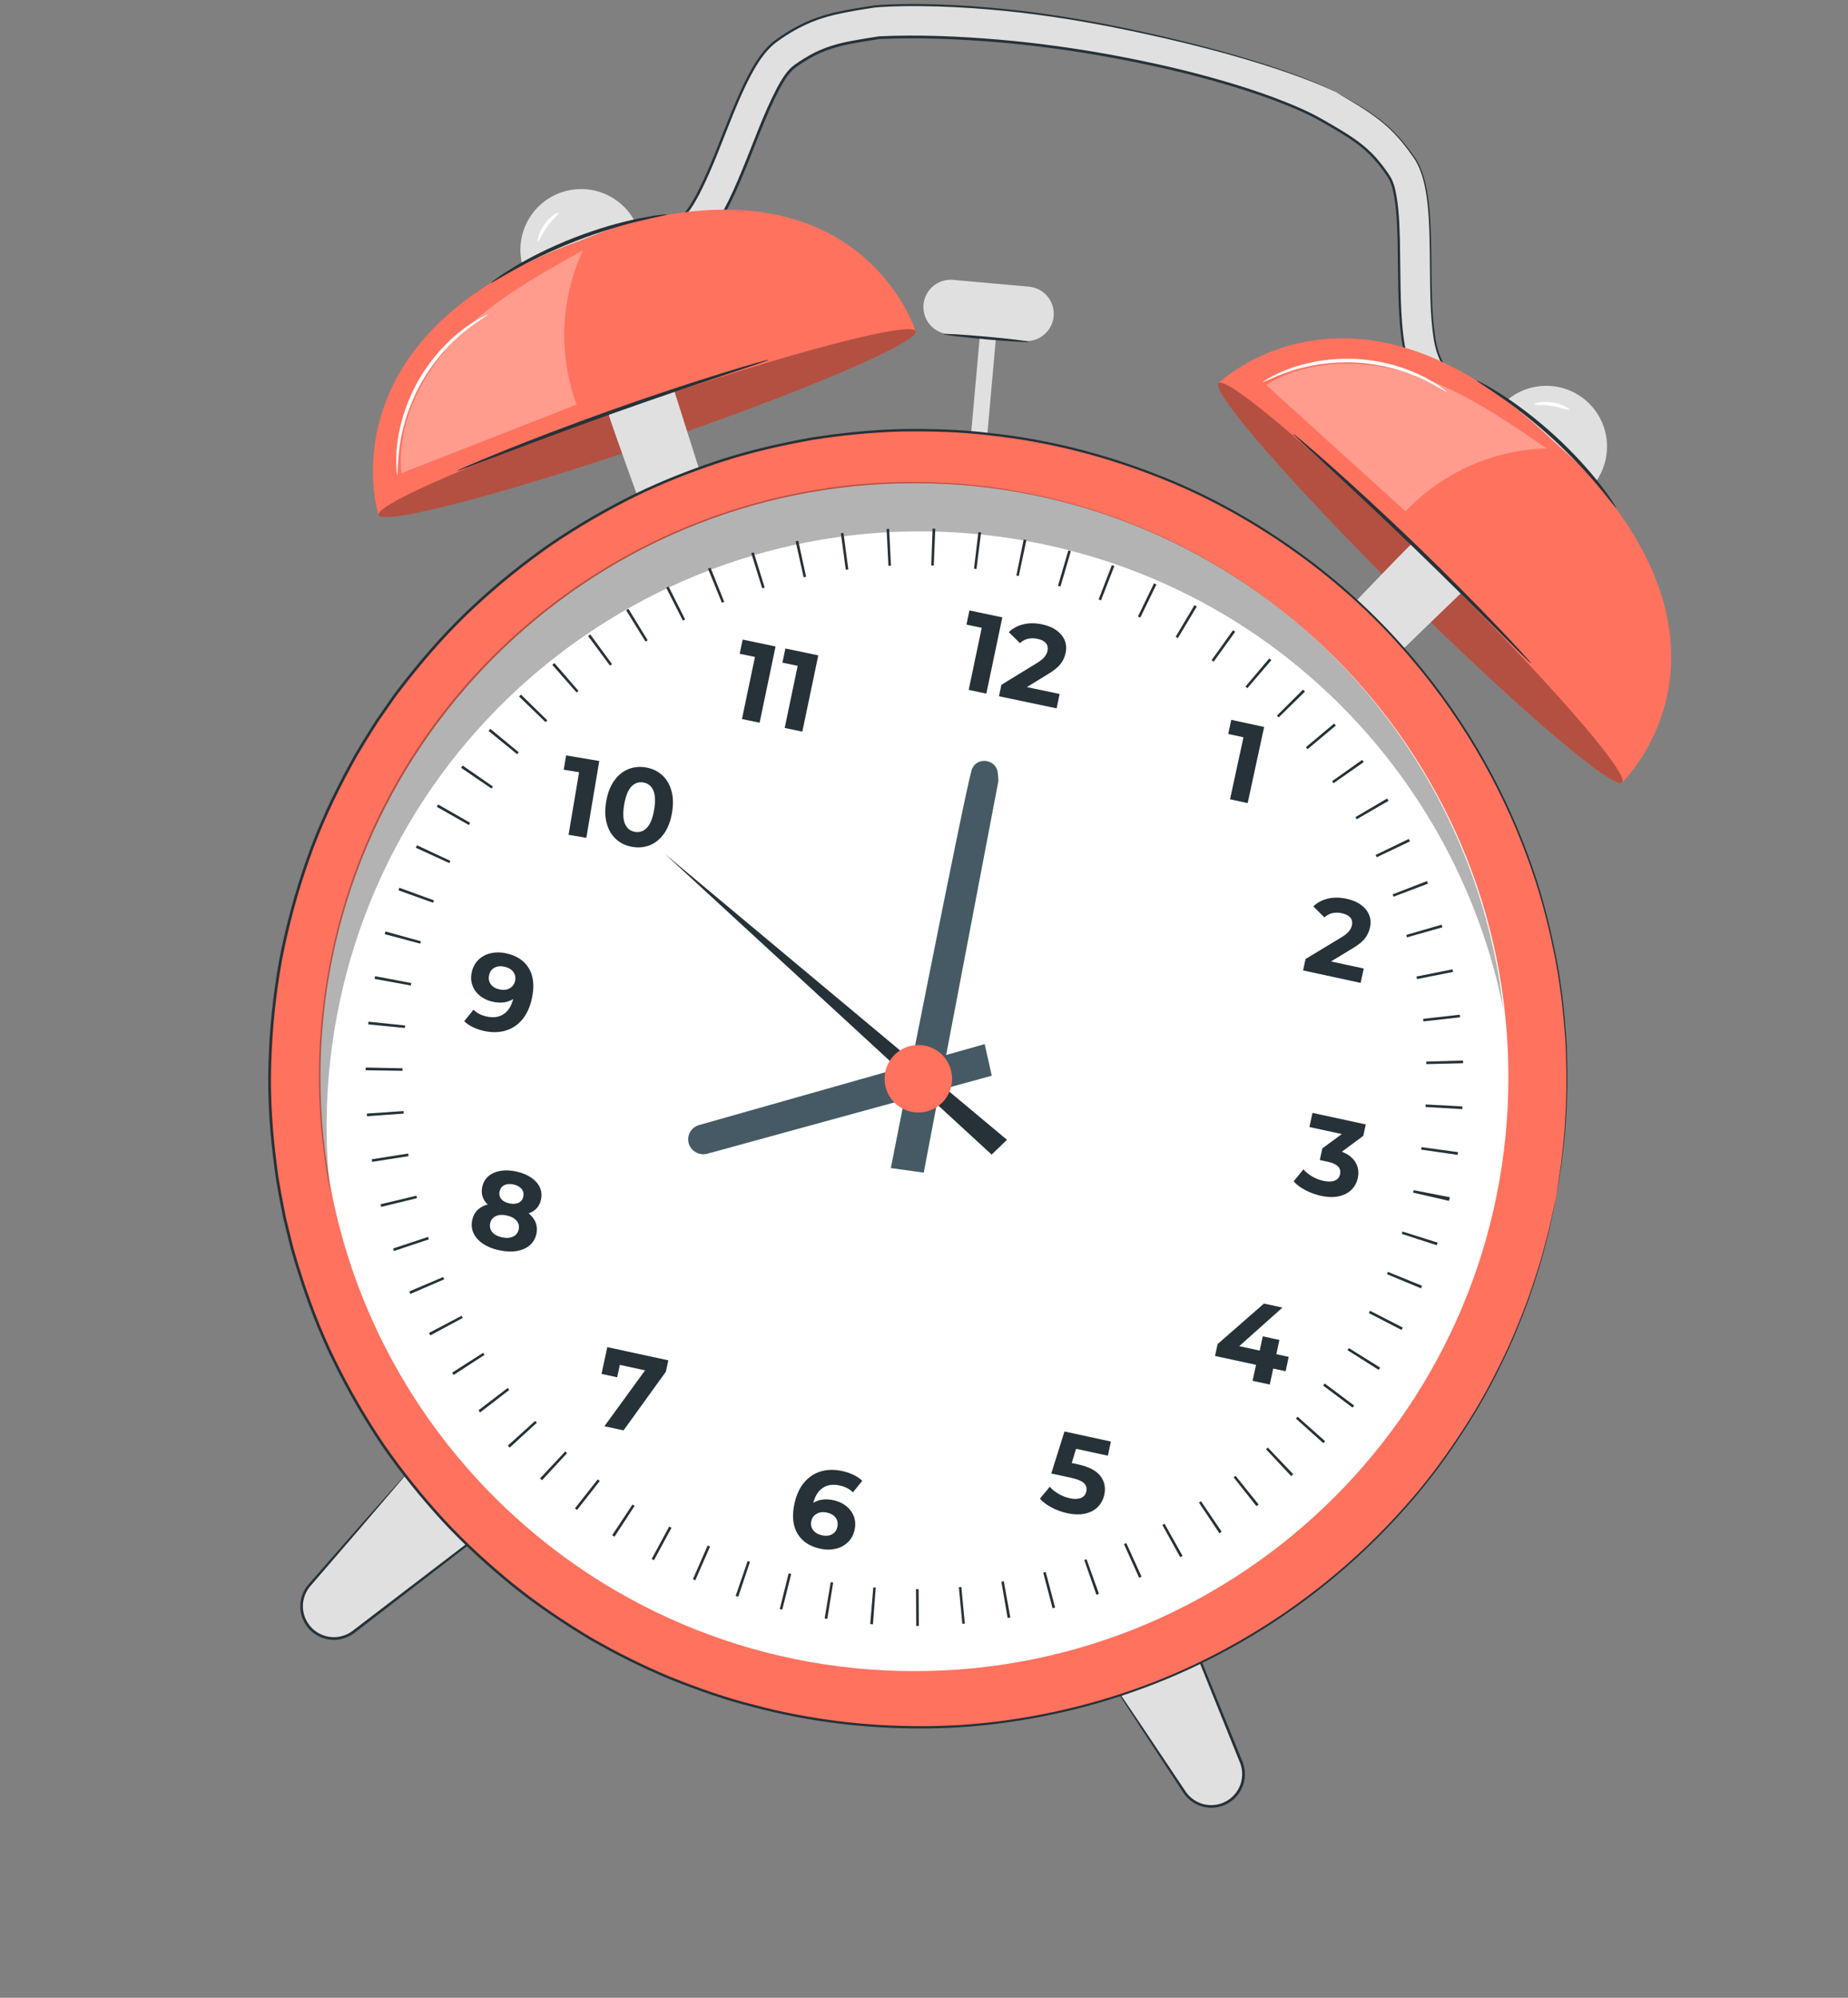 <svg width="111" height="120" viewBox="0 0 111 120" fill="none" xmlns="http://www.w3.org/2000/svg">
<rect x="0" y="0" width="111" height="120" fill="#808080" stroke="none"/>
<path d="M59.884 19.599L58.914 19.512L58.267 26.739L59.237 26.826L59.884 19.599Z" fill="#E0E0E0"/>
<path d="M61.511 20.482L56.957 20.074C56.056 19.993 55.391 19.197 55.471 18.297C55.552 17.396 56.348 16.731 57.249 16.811L61.803 17.219C62.704 17.3 63.369 18.096 63.288 18.997C63.208 19.898 62.412 20.563 61.511 20.482Z" fill="#E0E0E0"/>
<path d="M61.781 20.53C61.777 20.575 60.632 20.51 59.223 20.384C57.814 20.257 56.676 20.118 56.68 20.073C56.684 20.028 57.829 20.093 59.238 20.22C60.646 20.346 61.785 20.485 61.781 20.53Z" fill="#263238"/>
<path d="M80.251 5.534C82.422 6.783 83.619 7.472 85.011 9.568C85.886 10.885 85.91 13.366 85.935 15.993C85.952 17.749 85.97 19.564 86.257 20.808C86.828 23.275 89.166 23.745 89.266 23.764L88.931 25.63C88.928 25.629 88.924 25.629 88.92 25.628C88.659 25.579 85.252 24.878 84.41 21.235C84.076 19.789 84.057 17.869 84.04 16.012C84.019 13.881 83.995 11.466 83.431 10.617C82.286 8.892 81.413 8.39 79.305 7.178C79.305 7.178 75.988 5.157 67.46 3.503C58.931 1.85 52.814 2.26 52.814 2.26C50.41 2.636 49.416 2.791 47.728 3.989C46.897 4.58 46.008 6.825 45.225 8.806C44.541 10.533 43.835 12.319 43.004 13.549C40.872 16.703 37.365 16.055 37.207 16.029L37.57 14.168L37.389 15.098L37.564 14.167C37.664 14.185 40.015 14.585 41.433 12.487C42.148 11.429 42.816 9.741 43.462 8.109C44.429 5.666 45.342 3.359 46.631 2.444C48.682 0.987 50.046 0.774 52.522 0.387C52.522 0.387 58.308 -0.206 67.558 1.723C76.808 3.652 80.251 5.534 80.251 5.534Z" fill="#E0E0E0"/>
<path d="M80.25 5.536C80.25 5.536 80.176 5.501 80.03 5.433C79.884 5.365 79.666 5.264 79.374 5.143C78.792 4.897 77.92 4.558 76.767 4.173C74.463 3.402 71.035 2.457 66.646 1.595C64.451 1.173 62.012 0.783 59.347 0.564C58.016 0.451 56.629 0.376 55.193 0.367C54.476 0.363 53.745 0.372 53.005 0.417C52.821 0.431 52.633 0.436 52.453 0.465C52.269 0.494 52.084 0.523 51.898 0.553C51.525 0.612 51.151 0.677 50.776 0.75C50.028 0.897 49.275 1.09 48.56 1.409C47.845 1.723 47.155 2.138 46.519 2.622C45.908 3.133 45.465 3.838 45.08 4.565C44.692 5.295 44.364 6.07 44.041 6.856C43.394 8.428 42.82 10.079 42.002 11.671C41.789 12.064 41.573 12.46 41.281 12.816C40.993 13.17 40.648 13.485 40.25 13.723C39.452 14.199 38.487 14.374 37.55 14.246L37.64 14.184C37.586 14.471 37.525 14.793 37.465 15.115L37.311 15.086C37.367 14.799 37.43 14.478 37.493 14.155L37.646 14.185C37.534 14.762 37.409 15.402 37.284 16.046L37.219 15.953C38.829 16.197 40.613 15.798 41.898 14.672C42.541 14.116 43.045 13.408 43.455 12.641C43.869 11.875 44.221 11.067 44.559 10.247C45.242 8.61 45.825 6.9 46.674 5.273C46.893 4.871 47.126 4.468 47.455 4.125C47.623 3.949 47.825 3.827 48.013 3.697C48.206 3.57 48.403 3.448 48.605 3.333C49.414 2.867 50.329 2.601 51.244 2.439C51.769 2.341 52.293 2.261 52.801 2.181L52.805 2.181H52.808C55.234 2.07 57.627 2.181 59.978 2.378C62.33 2.579 64.636 2.904 66.885 3.319C69.134 3.739 71.33 4.234 73.448 4.853C74.508 5.159 75.549 5.494 76.562 5.874C77.572 6.259 78.567 6.663 79.488 7.198C80.395 7.729 81.324 8.232 82.105 8.928C82.496 9.273 82.838 9.666 83.141 10.079C83.292 10.289 83.442 10.484 83.571 10.719C83.689 10.954 83.763 11.202 83.819 11.45C84.029 12.446 84.055 13.442 84.086 14.419C84.099 15.395 84.112 16.357 84.125 17.305C84.143 18.251 84.176 19.183 84.283 20.089C84.388 20.995 84.596 21.878 85.007 22.653C85.816 24.221 87.373 25.229 88.941 25.574L88.871 25.622C88.992 24.955 89.101 24.351 89.208 23.756L89.254 23.824C88.404 23.627 87.648 23.173 87.093 22.56C86.529 21.947 86.245 21.155 86.121 20.394C85.883 18.86 85.911 17.399 85.889 16.04C85.877 14.681 85.87 13.414 85.747 12.258C85.624 11.109 85.375 10.041 84.775 9.285C84.23 8.5 83.651 7.872 83.085 7.403C82.522 6.929 81.993 6.596 81.567 6.329C81.138 6.064 80.806 5.871 80.584 5.739C80.362 5.607 80.25 5.536 80.25 5.536C80.25 5.536 80.719 5.783 81.585 6.3C82.015 6.562 82.548 6.892 83.118 7.364C83.69 7.832 84.277 8.462 84.828 9.247C85.44 10.009 85.699 11.097 85.826 12.248C85.955 13.41 85.966 14.679 85.982 16.038C86.008 17.395 85.986 18.858 86.225 20.375C86.35 21.127 86.627 21.89 87.176 22.485C87.713 23.078 88.459 23.521 89.276 23.708L89.333 23.721L89.323 23.776C89.217 24.37 89.109 24.975 88.99 25.642L88.979 25.703L88.92 25.691C88.108 25.517 87.321 25.171 86.618 24.673C85.908 24.184 85.312 23.503 84.892 22.712C84.469 21.92 84.257 21.016 84.15 20.105C84.04 19.189 84.006 18.254 83.986 17.306C83.972 16.359 83.958 15.397 83.944 14.421C83.911 13.449 83.883 12.453 83.676 11.482C83.622 11.24 83.549 11.002 83.44 10.786C83.327 10.577 83.167 10.368 83.022 10.166C82.722 9.759 82.388 9.376 82.005 9.039C81.242 8.36 80.32 7.861 79.41 7.329C78.504 6.804 77.512 6.401 76.507 6.019C75.499 5.642 74.461 5.308 73.404 5.004C71.292 4.388 69.099 3.896 66.856 3.478C64.611 3.065 62.309 2.741 59.964 2.541C57.62 2.345 55.226 2.235 52.819 2.345L52.826 2.344C52.319 2.424 51.795 2.504 51.275 2.601C50.364 2.763 49.477 3.021 48.686 3.477C48.488 3.589 48.294 3.709 48.104 3.834C47.915 3.965 47.72 4.083 47.572 4.24C47.265 4.559 47.033 4.955 46.819 5.351C45.979 6.957 45.394 8.669 44.71 10.309C44.37 11.131 44.017 11.944 43.598 12.718C43.184 13.492 42.665 14.223 42.003 14.794C40.676 15.954 38.848 16.361 37.194 16.109L37.113 16.097L37.129 16.016C37.255 15.373 37.38 14.732 37.493 14.155L37.647 14.185C37.584 14.508 37.521 14.828 37.465 15.115L37.312 15.086C37.373 14.764 37.434 14.442 37.488 14.155L37.501 14.082L37.578 14.092C38.467 14.215 39.41 14.047 40.172 13.591C40.554 13.363 40.885 13.061 41.163 12.72C41.443 12.38 41.659 11.988 41.868 11.6C42.68 10.025 43.256 8.375 43.907 6.801C44.232 6.013 44.561 5.236 44.954 4.498C45.345 3.764 45.794 3.047 46.431 2.514C47.085 2.018 47.776 1.605 48.505 1.285C49.233 0.962 49.998 0.768 50.751 0.62C51.128 0.547 51.504 0.484 51.877 0.425C52.064 0.395 52.25 0.366 52.435 0.337C52.625 0.308 52.811 0.303 52.997 0.29C53.741 0.246 54.473 0.238 55.193 0.244C56.633 0.255 58.023 0.333 59.356 0.45C62.026 0.675 64.468 1.072 66.664 1.5C71.055 2.376 74.481 3.337 76.783 4.124C77.934 4.517 78.805 4.865 79.384 5.118C79.675 5.244 79.891 5.349 80.035 5.42C80.18 5.493 80.25 5.536 80.25 5.536Z" fill="#263238"/>
<path d="M33.725 11.553C31.819 12.205 30.803 14.279 31.455 16.185L38.357 13.823C37.705 11.917 35.631 10.901 33.725 11.553Z" fill="#E0E0E0"/>
<path d="M55.004 19.9C54.78 19.247 47.376 21.189 38.467 24.237C29.557 27.287 22.516 30.288 22.739 30.941C22.963 31.595 30.367 29.653 39.276 26.604C48.186 23.555 55.227 20.553 55.004 19.9Z" fill="#FF725E"/>
<path d="M38.677 24.159L22.737 30.935C22.737 30.935 19.249 20.077 34.796 14.473" fill="#FF725E"/>
<path d="M55.003 19.901C55.003 19.901 51.731 9.354 37.098 13.602C36.662 13.729 34.797 14.474 34.797 14.474L38.271 24.286L55.003 19.901Z" fill="#FF725E"/>
<g opacity="0.3">
<path d="M55.004 19.9C54.78 19.247 47.376 21.189 38.467 24.237C29.557 27.287 22.516 30.288 22.739 30.941C22.963 31.595 30.367 29.653 39.276 26.604C48.186 23.555 55.227 20.553 55.004 19.9Z" fill="black"/>
</g>
<path d="M40.064 12.886C40.069 12.921 39.438 13.026 38.436 13.268C37.433 13.507 36.064 13.904 34.598 14.471C33.132 15.042 31.854 15.673 30.953 16.172C30.05 16.67 29.513 17.018 29.493 16.988C29.484 16.976 29.61 16.876 29.845 16.707C30.079 16.535 30.43 16.305 30.875 16.038C31.762 15.5 33.041 14.841 34.519 14.267C35.996 13.695 37.385 13.318 38.402 13.117C38.911 13.014 39.325 12.947 39.614 12.915C39.902 12.882 40.062 12.87 40.064 12.886Z" fill="#263238"/>
<path d="M40.459 23.348L36.555 24.877C36.65 25.312 38.915 31.529 38.915 31.529L42.569 29.998L40.459 23.348Z" fill="#E0E0E0"/>
<path d="M46.169 21.615C46.171 21.622 46.107 21.65 45.982 21.696C45.833 21.748 45.653 21.811 45.435 21.887C44.926 22.058 44.244 22.285 43.417 22.562C41.712 23.13 39.361 23.924 36.778 24.844C34.195 25.764 31.871 26.636 30.191 27.273C29.375 27.582 28.703 27.837 28.201 28.027C27.984 28.105 27.805 28.17 27.656 28.224C27.531 28.267 27.464 28.286 27.461 28.279C27.458 28.272 27.52 28.239 27.64 28.183C27.784 28.119 27.959 28.041 28.169 27.948C28.63 27.747 29.301 27.466 30.135 27.129C31.801 26.453 34.12 25.558 36.705 24.637C39.29 23.717 41.652 22.944 43.37 22.414C44.229 22.149 44.926 21.941 45.41 21.805C45.633 21.745 45.817 21.695 45.969 21.654C46.098 21.622 46.166 21.608 46.169 21.615Z" fill="#263238"/>
<g opacity="0.3">
<path d="M35.021 15.035C32.348 16.517 29.634 18.031 27.494 20.213C25.354 22.395 23.83 25.381 24.107 28.425L34.635 24.302C33.526 21.327 33.669 17.908 35.021 15.035Z" fill="white"/>
</g>
<path d="M29.307 18.896C29.329 18.935 28.744 19.234 27.926 19.89C27.515 20.214 27.063 20.645 26.603 21.161C26.153 21.685 25.701 22.298 25.304 22.99C24.916 23.687 24.624 24.391 24.407 25.047C24.203 25.707 24.066 26.317 24.001 26.837C23.86 27.875 23.906 28.531 23.862 28.532C23.847 28.533 23.829 28.37 23.811 28.074C23.799 27.926 23.791 27.744 23.803 27.534C23.811 27.323 23.808 27.081 23.846 26.818C23.893 26.288 24.016 25.663 24.213 24.987C24.424 24.315 24.716 23.593 25.113 22.882C25.517 22.176 25.985 21.553 26.452 21.026C26.929 20.508 27.401 20.081 27.831 19.767C28.037 19.599 28.246 19.477 28.422 19.36C28.596 19.242 28.756 19.155 28.889 19.089C29.152 18.952 29.3 18.883 29.307 18.896Z" fill="white"/>
<path d="M33.549 12.784C33.586 12.837 33.212 13.136 32.879 13.606C32.539 14.072 32.375 14.521 32.313 14.503C32.257 14.493 32.335 13.982 32.7 13.478C33.062 12.97 33.522 12.734 33.549 12.784Z" fill="white"/>
<path d="M95.443 24.23C94.011 22.813 91.701 22.826 90.285 24.258L95.471 29.388C96.888 27.956 96.875 25.647 95.443 24.23Z" fill="#E0E0E0"/>
<path d="M97.433 46.999C97.918 46.508 92.885 40.742 86.19 34.12C79.495 27.497 73.674 22.527 73.189 23.018C72.703 23.509 77.737 29.275 84.431 35.898C91.126 42.52 96.947 47.49 97.433 46.999Z" fill="#FF725E"/>
<path d="M86.353 34.274L73.191 23.015C73.191 23.015 81.364 15.059 93.3 26.489" fill="#FF725E"/>
<path d="M97.431 46.999C97.431 46.999 105.421 39.375 95.105 28.161C94.797 27.827 93.3 26.488 93.3 26.488L86.059 33.965L97.431 46.999Z" fill="#FF725E"/>
<g opacity="0.3">
<path d="M97.433 46.999C97.918 46.508 92.885 40.742 86.19 34.12C79.495 27.497 73.674 22.527 73.189 23.018C72.703 23.509 77.737 29.275 84.431 35.898C91.126 42.52 96.947 47.49 97.433 46.999Z" fill="black"/>
</g>
<path d="M97.069 30.499C97.04 30.519 96.665 30.001 96.002 29.211C95.342 28.419 94.378 27.37 93.217 26.309C92.054 25.25 90.92 24.386 90.072 23.801C89.225 23.214 88.674 22.888 88.692 22.857C88.699 22.844 88.844 22.912 89.101 23.047C89.358 23.181 89.721 23.393 90.158 23.672C91.034 24.227 92.193 25.079 93.365 26.147C94.535 27.216 95.49 28.292 96.123 29.113C96.441 29.523 96.686 29.864 96.842 30.109C97 30.352 97.082 30.49 97.069 30.499Z" fill="#263238"/>
<path d="M87.877 35.508L84.771 32.691C84.424 32.97 79.863 37.765 79.863 37.765L82.86 40.356L87.877 35.508Z" fill="#E0E0E0"/>
<path d="M91.968 39.851C91.963 39.856 91.909 39.811 91.813 39.72C91.7 39.61 91.563 39.477 91.398 39.316C91.019 38.935 90.512 38.426 89.896 37.808C88.629 36.534 86.871 34.782 84.899 32.878C82.925 30.975 81.111 29.28 79.792 28.06C79.152 27.467 78.625 26.978 78.231 26.613C78.065 26.454 77.927 26.323 77.812 26.213C77.718 26.12 77.671 26.069 77.676 26.063C77.681 26.057 77.738 26.098 77.842 26.18C77.964 26.281 78.111 26.403 78.288 26.549C78.673 26.872 79.223 27.349 79.896 27.945C81.243 29.137 83.075 30.815 85.051 32.72C87.026 34.626 88.768 36.397 90.007 37.7C90.627 38.351 91.124 38.883 91.46 39.257C91.613 39.429 91.74 39.572 91.845 39.69C91.931 39.79 91.974 39.846 91.968 39.851Z" fill="#263238"/>
<g opacity="0.3">
<path d="M92.899 26.939C90.382 25.204 87.819 23.447 84.913 22.502C82.006 21.556 78.654 21.52 76.051 23.122L84.428 30.716C86.599 28.399 89.724 27.006 92.899 26.939Z" fill="white"/>
</g>
<path d="M86.9 23.541C86.875 23.578 86.347 23.187 85.396 22.747C84.922 22.523 84.335 22.31 83.669 22.127C82.999 21.957 82.249 21.825 81.453 21.777C80.656 21.74 79.896 21.792 79.212 21.889C78.529 22 77.922 22.149 77.428 22.322C76.435 22.658 75.869 22.991 75.848 22.952C75.84 22.939 75.978 22.851 76.235 22.703C76.363 22.626 76.522 22.538 76.716 22.455C76.908 22.369 77.123 22.259 77.376 22.176C77.872 21.982 78.486 21.814 79.179 21.689C79.875 21.579 80.651 21.52 81.465 21.559C82.277 21.607 83.042 21.748 83.722 21.932C84.399 22.129 84.991 22.362 85.463 22.607C85.706 22.716 85.908 22.849 86.091 22.955C86.274 23.059 86.423 23.163 86.542 23.253C86.782 23.427 86.909 23.529 86.9 23.541Z" fill="white"/>
<path d="M94.262 24.622C94.231 24.678 93.797 24.477 93.227 24.387C92.659 24.291 92.184 24.344 92.172 24.28C92.156 24.226 92.648 24.068 93.263 24.171C93.878 24.269 94.294 24.575 94.262 24.622Z" fill="white"/>
<path d="M66.113 100.044L71.139 107.639C71.672 108.443 72.715 108.734 73.587 108.321C74.514 107.88 74.938 106.793 74.553 105.841L71.013 97.102L66.113 100.044Z" fill="#E0E0E0"/>
<path d="M66.114 100.045C66.111 100.044 66.137 100.025 66.192 99.99C66.257 99.949 66.338 99.897 66.439 99.833C66.672 99.688 66.996 99.488 67.405 99.234C68.267 98.706 69.489 97.959 70.979 97.047L71.044 97.008L71.073 97.078C72.023 99.412 73.241 102.403 74.566 105.655C74.793 106.129 74.846 106.706 74.673 107.202C74.51 107.701 74.148 108.121 73.697 108.354C73.248 108.593 72.718 108.646 72.246 108.52C71.773 108.398 71.362 108.1 71.101 107.715C70.115 106.211 69.226 104.855 68.477 103.712C67.746 102.586 67.151 101.669 66.731 101.022C66.535 100.715 66.379 100.473 66.265 100.295C66.218 100.22 66.18 100.158 66.148 100.108C66.123 100.065 66.111 100.044 66.114 100.045C66.117 100.045 66.133 100.068 66.165 100.111C66.2 100.162 66.244 100.225 66.298 100.301C66.419 100.479 66.585 100.722 66.795 101.03C67.227 101.67 67.839 102.577 68.592 103.693C69.344 104.816 70.236 106.149 71.226 107.628C71.469 107.983 71.849 108.256 72.286 108.368C72.722 108.482 73.209 108.432 73.621 108.211C74.036 107.996 74.368 107.61 74.518 107.15C74.673 106.688 74.632 106.177 74.413 105.716C73.101 102.459 71.894 99.464 70.953 97.126L71.046 97.157C69.555 98.036 68.334 98.756 67.472 99.264C67.05 99.51 66.716 99.703 66.476 99.843C66.367 99.905 66.28 99.955 66.211 99.994C66.15 100.028 66.117 100.045 66.114 100.045Z" fill="#263238"/>
<path d="M24.572 88.344L18.59 95.211C17.956 95.938 17.954 97.021 18.585 97.751C19.256 98.528 20.417 98.647 21.232 98.022L28.713 92.282L24.572 88.344Z" fill="#E0E0E0"/>
<path d="M24.572 88.344C24.572 88.341 24.597 88.361 24.645 88.405C24.702 88.456 24.774 88.521 24.863 88.601C25.064 88.788 25.344 89.046 25.698 89.373C26.436 90.063 27.481 91.041 28.757 92.236L28.812 92.287L28.752 92.334C26.756 93.871 24.197 95.842 21.415 97.985C21.019 98.329 20.477 98.534 19.953 98.5C19.428 98.476 18.927 98.239 18.582 97.866C18.232 97.497 18.04 97 18.035 96.512C18.027 96.024 18.205 95.548 18.507 95.194C19.694 93.843 20.764 92.625 21.666 91.599C22.557 90.594 23.282 89.777 23.794 89.2C24.037 88.929 24.229 88.714 24.37 88.557C24.43 88.492 24.48 88.438 24.52 88.394C24.555 88.358 24.572 88.341 24.572 88.344C24.572 88.347 24.555 88.369 24.522 88.411C24.482 88.459 24.433 88.518 24.373 88.59C24.234 88.754 24.044 88.979 23.804 89.263C23.301 89.85 22.59 90.681 21.716 91.704C20.833 92.728 19.785 93.943 18.624 95.291C18.346 95.62 18.185 96.059 18.193 96.51C18.199 96.96 18.377 97.416 18.7 97.755C19.018 98.098 19.479 98.315 19.962 98.337C20.448 98.364 20.93 98.188 21.316 97.855C24.106 95.722 26.672 93.762 28.674 92.231L28.669 92.329C27.425 91.126 26.406 90.141 25.686 89.445C25.338 89.104 25.062 88.834 24.863 88.639C24.774 88.551 24.703 88.481 24.647 88.424C24.598 88.374 24.572 88.347 24.572 88.344Z" fill="#263238"/>
<path d="M82.708 92.347C97.924 77.131 97.924 52.462 82.708 37.247C67.493 22.032 42.824 22.032 27.608 37.247C12.393 52.462 12.393 77.131 27.608 92.347C42.824 107.562 67.493 107.562 82.708 92.347Z" fill="#FF725E"/>
<path d="M93.465 71.907C93.465 71.907 93.493 71.694 93.557 71.281C93.589 71.074 93.628 70.817 93.675 70.512C93.724 70.207 93.781 69.852 93.817 69.446C93.859 69.04 93.907 68.587 93.96 68.087C94.001 67.586 94.021 67.036 94.057 66.441C94.108 65.251 94.102 63.875 94.014 62.33C93.896 60.789 93.725 59.073 93.337 57.229C92.964 55.386 92.452 53.398 91.674 51.342C90.146 47.231 87.688 42.769 83.971 38.663C82.123 36.608 79.947 34.667 77.474 32.938C75.002 31.211 72.235 29.678 69.193 28.527C66.16 27.364 62.878 26.519 59.434 26.153C57.715 25.938 55.955 25.897 54.176 25.918C52.396 25.966 50.597 26.14 48.793 26.426C46.995 26.746 45.188 27.156 43.405 27.727C41.628 28.309 39.86 28.995 38.141 29.836C36.427 30.684 34.753 31.655 33.137 32.751C31.536 33.866 29.997 35.104 28.542 36.457C27.082 37.807 25.744 39.31 24.494 40.897C24.191 41.301 23.862 41.688 23.579 42.11C23.29 42.526 22.999 42.943 22.708 43.361C22.166 44.224 21.612 45.084 21.129 45.99C20.146 47.791 19.261 49.668 18.575 51.634C17.881 53.597 17.332 55.623 16.933 57.694C16.562 59.77 16.346 61.86 16.289 63.941C16.224 66.024 16.376 68.094 16.647 70.127C16.772 71.147 16.981 72.149 17.176 73.15C17.298 73.644 17.419 74.138 17.54 74.631C17.652 75.126 17.821 75.605 17.958 76.092C18.556 78.022 19.265 79.905 20.144 81.69C21.016 83.476 22.008 85.184 23.103 86.8C24.217 88.403 25.432 89.91 26.727 91.318C28.031 92.719 29.434 93.994 30.885 95.176C32.344 96.349 33.884 97.381 35.447 98.324C37.029 99.239 38.645 100.047 40.29 100.731C41.943 101.389 43.601 101.983 45.282 102.399C48.629 103.294 51.996 103.682 55.245 103.685C58.497 103.702 61.63 103.264 64.557 102.539C67.486 101.813 70.213 100.782 72.676 99.526C77.619 97.027 81.514 93.744 84.415 90.456C85.878 88.816 87.07 87.144 88.079 85.558C89.102 83.977 89.878 82.437 90.541 81.04C91.178 79.63 91.677 78.348 92.056 77.219C92.236 76.651 92.414 76.13 92.556 75.648C92.686 75.163 92.805 74.722 92.91 74.329C93.023 73.937 93.097 73.585 93.161 73.283C93.227 72.981 93.281 72.727 93.326 72.522C93.415 72.115 93.465 71.907 93.465 71.907C93.465 71.907 93.427 72.117 93.343 72.526C93.3 72.732 93.248 72.986 93.185 73.289C93.124 73.593 93.053 73.945 92.942 74.338C92.839 74.732 92.723 75.173 92.595 75.66C92.456 76.144 92.28 76.666 92.103 77.235C91.728 78.367 91.233 79.653 90.6 81.067C89.94 82.468 89.167 84.013 88.145 85.6C87.138 87.192 85.947 88.87 84.483 90.517C81.582 93.819 77.682 97.117 72.728 99.631C70.259 100.893 67.525 101.931 64.587 102.663C61.651 103.393 58.508 103.836 55.245 103.822C51.985 103.822 48.605 103.435 45.245 102.539C43.557 102.123 41.892 101.528 40.233 100.869C38.581 100.184 36.958 99.374 35.37 98.456C33.799 97.509 32.253 96.475 30.787 95.297C29.331 94.112 27.921 92.832 26.612 91.426C25.311 90.013 24.09 88.499 22.971 86.891C21.87 85.268 20.875 83.554 19.998 81.76C19.115 79.969 18.402 78.078 17.802 76.139C17.664 75.651 17.494 75.17 17.382 74.673C17.26 74.178 17.138 73.682 17.016 73.185C16.819 72.181 16.61 71.174 16.484 70.15C16.211 68.108 16.059 66.029 16.124 63.938C16.181 61.847 16.398 59.749 16.771 57.664C17.171 55.585 17.723 53.55 18.42 51.579C19.11 49.605 19.998 47.72 20.985 45.912C21.471 45.002 22.027 44.138 22.572 43.272C22.864 42.852 23.156 42.433 23.447 42.015C23.731 41.591 24.061 41.203 24.365 40.797C25.621 39.204 26.965 37.696 28.432 36.34C29.893 34.981 31.438 33.739 33.047 32.62C34.669 31.52 36.351 30.546 38.072 29.695C39.798 28.852 41.573 28.164 43.358 27.58C45.148 27.008 46.962 26.597 48.767 26.277C50.579 25.991 52.385 25.817 54.172 25.77C55.957 25.75 57.724 25.793 59.449 26.009C62.906 26.379 66.199 27.231 69.242 28.401C72.293 29.558 75.069 31.099 77.546 32.834C80.026 34.572 82.206 36.521 84.057 38.585C87.779 42.709 90.237 47.187 91.76 51.311C92.535 53.373 93.044 55.366 93.413 57.215C93.797 59.062 93.965 60.782 94.078 62.327C94.161 63.874 94.162 65.252 94.105 66.444C94.067 67.039 94.044 67.589 94 68.091C93.944 68.591 93.894 69.044 93.849 69.45C93.811 69.856 93.751 70.21 93.7 70.516C93.649 70.821 93.607 71.077 93.573 71.284C93.505 71.696 93.465 71.907 93.465 71.907Z" fill="#263238"/>
<path d="M54.924 100.379C74.629 100.379 90.602 84.406 90.602 64.701C90.602 44.997 74.629 29.023 54.924 29.023C35.22 29.023 19.246 44.997 19.246 64.701C19.246 84.406 35.22 100.379 54.924 100.379Z" fill="white"/>
<g opacity="0.3">
<path d="M20.223 61.089C23.819 41.716 42.44 28.926 61.813 32.522C76.587 35.264 87.53 46.743 90.3 60.63C88.59 45.436 77.165 32.49 61.352 29.555C41.978 25.959 23.357 38.748 19.761 58.122C18.907 62.723 18.979 67.28 19.842 71.605C19.457 68.184 19.562 64.649 20.223 61.089Z" fill="black"/>
</g>
<path d="M60.205 37.083L59.244 41.663L58.184 41.441L58.967 37.711L58.051 37.519L58.229 36.668L60.205 37.083Z" fill="#263238"/>
<path d="M63.646 41.685L63.465 42.549L60.004 41.822L60.148 41.136L62.265 39.838C62.49 39.698 62.648 39.571 62.741 39.456C62.834 39.341 62.893 39.22 62.919 39.094C62.958 38.91 62.926 38.757 62.822 38.633C62.718 38.508 62.546 38.421 62.306 38.371C62.105 38.329 61.916 38.329 61.739 38.371C61.562 38.414 61.403 38.5 61.261 38.63L60.594 37.97C60.829 37.742 61.119 37.586 61.464 37.501C61.81 37.416 62.186 37.416 62.591 37.502C62.932 37.573 63.218 37.691 63.45 37.856C63.681 38.021 63.847 38.219 63.946 38.452C64.045 38.685 64.066 38.938 64.008 39.213C63.956 39.462 63.855 39.684 63.704 39.88C63.553 40.077 63.298 40.283 62.939 40.498L61.677 41.272L63.646 41.685Z" fill="#263238"/>
<path d="M75.931 43.666L74.941 48.239L73.882 48.01L74.689 44.286L73.773 44.088L73.957 43.238L75.931 43.666Z" fill="#263238"/>
<path d="M81.913 58.176L81.726 59.039L78.269 58.29L78.418 57.604L80.543 56.32C80.769 56.182 80.929 56.056 81.022 55.941C81.115 55.827 81.175 55.706 81.203 55.58C81.242 55.397 81.21 55.244 81.108 55.118C81.005 54.994 80.833 54.905 80.593 54.853C80.393 54.81 80.204 54.809 80.026 54.85C79.849 54.891 79.689 54.977 79.547 55.105L78.883 54.442C79.119 54.215 79.411 54.06 79.757 53.978C80.103 53.895 80.479 53.898 80.884 53.986C81.224 54.059 81.509 54.179 81.74 54.346C81.97 54.512 82.135 54.712 82.232 54.945C82.33 55.178 82.349 55.432 82.29 55.706C82.236 55.954 82.133 56.176 81.982 56.371C81.83 56.566 81.574 56.771 81.213 56.984L79.945 57.75L81.913 58.176Z" fill="#263238"/>
<path d="M81.423 69.827C81.587 70.106 81.631 70.418 81.556 70.762C81.499 71.028 81.376 71.257 81.188 71.451C81 71.646 80.749 71.779 80.434 71.853C80.12 71.926 79.755 71.918 79.342 71.828C79.019 71.759 78.712 71.647 78.419 71.495C78.126 71.342 77.887 71.165 77.703 70.96L78.29 70.239C78.436 70.408 78.616 70.553 78.829 70.674C79.042 70.796 79.268 70.882 79.508 70.934C79.774 70.992 79.994 70.986 80.168 70.916C80.343 70.847 80.45 70.719 80.491 70.531C80.572 70.157 80.328 69.907 79.757 69.784L79.274 69.679L79.425 68.98L80.597 68.119L78.65 67.697L78.834 66.848L82.035 67.541L81.887 68.227L80.599 69.18C80.986 69.332 81.261 69.548 81.423 69.827Z" fill="#263238"/>
<path d="M77.221 82.366L76.476 82.205L76.268 83.165L75.236 82.942L75.444 81.981L72.981 81.448L73.135 80.735L75.919 78.301L77.029 78.542L74.434 80.859L75.663 81.126L75.848 80.269L76.848 80.486L76.663 81.342L77.407 81.503L77.221 82.366Z" fill="#263238"/>
<path d="M66.092 88.654C66.344 88.978 66.423 89.355 66.329 89.786C66.269 90.065 66.144 90.303 65.955 90.502C65.766 90.701 65.514 90.838 65.199 90.913C64.884 90.989 64.518 90.981 64.099 90.891C63.777 90.821 63.469 90.71 63.177 90.557C62.883 90.405 62.645 90.227 62.461 90.022L63.055 89.303C63.2 89.471 63.379 89.616 63.59 89.737C63.801 89.858 64.026 89.944 64.266 89.996C64.531 90.053 64.751 90.047 64.927 89.975C65.102 89.903 65.21 89.774 65.25 89.587C65.293 89.391 65.246 89.225 65.108 89.09C64.971 88.956 64.706 88.846 64.314 88.761L63.145 88.508L63.937 85.984L66.727 86.589L66.543 87.438L64.635 87.025L64.375 87.878L64.748 87.959C65.392 88.099 65.841 88.331 66.092 88.654Z" fill="#263238"/>
<path d="M50.827 90.463C51.041 90.633 51.194 90.84 51.287 91.086C51.38 91.332 51.396 91.596 51.334 91.879C51.268 92.185 51.134 92.436 50.931 92.634C50.729 92.831 50.483 92.964 50.192 93.031C49.901 93.098 49.595 93.097 49.273 93.027C48.632 92.888 48.174 92.584 47.897 92.114C47.62 91.643 47.561 91.044 47.719 90.317C47.831 89.799 48.025 89.376 48.301 89.048C48.577 88.72 48.912 88.498 49.304 88.382C49.696 88.266 50.123 88.259 50.585 88.359C50.829 88.411 51.057 88.489 51.27 88.592C51.482 88.695 51.656 88.814 51.791 88.948L51.231 89.641C51.037 89.439 50.768 89.301 50.424 89.227C50.037 89.142 49.705 89.189 49.429 89.367C49.154 89.544 48.961 89.847 48.85 90.274C49.179 90.062 49.585 90.009 50.068 90.114C50.36 90.177 50.613 90.294 50.827 90.463ZM49.977 92.16C50.145 92.069 50.252 91.919 50.297 91.71C50.342 91.501 50.307 91.319 50.193 91.164C50.078 91.009 49.903 90.906 49.668 90.855C49.437 90.805 49.234 90.828 49.058 90.925C48.882 91.021 48.772 91.17 48.729 91.37C48.685 91.571 48.722 91.749 48.838 91.907C48.955 92.064 49.137 92.17 49.386 92.224C49.611 92.273 49.809 92.252 49.977 92.16Z" fill="#263238"/>
<path d="M40.142 81.711L39.994 82.397L37.453 85.918L36.303 85.669L38.747 82.312L37.231 81.984L37.07 82.729L36.129 82.525L36.477 80.918L40.142 81.711Z" fill="#263238"/>
<path d="M32.177 73.44C32.257 73.649 32.272 73.874 32.22 74.113C32.158 74.396 32.024 74.626 31.817 74.802C31.61 74.979 31.348 75.093 31.032 75.145C30.715 75.197 30.364 75.182 29.982 75.099C29.598 75.016 29.274 74.885 29.009 74.707C28.745 74.529 28.556 74.317 28.442 74.072C28.329 73.826 28.303 73.561 28.365 73.278C28.416 73.038 28.522 72.84 28.681 72.683C28.841 72.526 29.044 72.415 29.291 72.35C29.143 72.208 29.041 72.049 28.984 71.87C28.928 71.691 28.921 71.499 28.966 71.294C29.023 71.028 29.147 70.814 29.337 70.65C29.528 70.486 29.768 70.379 30.057 70.33C30.346 70.281 30.662 70.294 31.006 70.368C31.355 70.444 31.651 70.564 31.896 70.728C32.141 70.893 32.316 71.09 32.422 71.317C32.528 71.546 32.552 71.793 32.494 72.058C32.45 72.263 32.365 72.435 32.239 72.574C32.113 72.714 31.951 72.816 31.755 72.883C31.956 73.046 32.097 73.232 32.177 73.44ZM30.819 74.278C31 74.192 31.112 74.049 31.155 73.849C31.199 73.648 31.156 73.473 31.026 73.322C30.897 73.171 30.7 73.066 30.434 73.008C30.173 72.952 29.953 72.966 29.775 73.051C29.597 73.135 29.487 73.278 29.443 73.478C29.399 73.683 29.44 73.861 29.567 74.011C29.694 74.162 29.888 74.266 30.15 74.322C30.415 74.379 30.639 74.365 30.819 74.278ZM30.291 71.189C30.14 71.263 30.046 71.39 30.007 71.568C29.969 71.742 30.003 71.893 30.108 72.021C30.212 72.149 30.374 72.236 30.592 72.283C30.809 72.33 30.994 72.318 31.147 72.246C31.299 72.174 31.394 72.051 31.432 71.877C31.471 71.698 31.436 71.543 31.327 71.413C31.218 71.282 31.055 71.193 30.838 71.146C30.624 71.1 30.442 71.114 30.291 71.189Z" fill="#263238"/>
<path d="M31.771 58.17C32.048 58.639 32.107 59.239 31.949 59.97C31.837 60.489 31.643 60.912 31.37 61.241C31.096 61.569 30.761 61.791 30.367 61.906C29.973 62.021 29.544 62.029 29.082 61.929C28.838 61.876 28.611 61.798 28.401 61.696C28.191 61.593 28.018 61.475 27.883 61.341L28.443 60.648C28.632 60.849 28.901 60.987 29.25 61.062C29.637 61.146 29.969 61.098 30.245 60.918C30.521 60.739 30.715 60.435 30.826 60.008C30.492 60.223 30.083 60.278 29.599 60.173C29.307 60.11 29.055 59.994 28.841 59.824C28.626 59.655 28.473 59.447 28.381 59.201C28.288 58.955 28.272 58.691 28.333 58.408C28.399 58.103 28.534 57.852 28.736 57.654C28.938 57.456 29.185 57.323 29.476 57.256C29.766 57.189 30.072 57.191 30.395 57.26C31.035 57.399 31.494 57.702 31.771 58.17ZM30.613 59.363C30.787 59.266 30.895 59.117 30.939 58.917C30.982 58.717 30.947 58.538 30.833 58.381C30.718 58.224 30.537 58.119 30.289 58.065C30.062 58.016 29.865 58.037 29.697 58.129C29.529 58.22 29.423 58.37 29.378 58.579C29.332 58.788 29.367 58.97 29.482 59.125C29.596 59.28 29.771 59.382 30.006 59.433C30.237 59.483 30.439 59.46 30.613 59.363Z" fill="#263238"/>
<path d="M35.995 45.71L35.218 50.325L34.15 50.145L34.782 46.387L33.859 46.232L34.004 45.375L35.995 45.71Z" fill="#263238"/>
<path d="M37.012 50.415C36.745 50.176 36.557 49.863 36.448 49.476C36.339 49.09 36.326 48.648 36.41 48.151C36.493 47.654 36.65 47.241 36.879 46.911C37.109 46.581 37.389 46.347 37.72 46.209C38.05 46.07 38.407 46.033 38.789 46.097C39.172 46.161 39.496 46.313 39.764 46.552C40.03 46.791 40.218 47.105 40.328 47.491C40.437 47.878 40.449 48.319 40.366 48.816C40.282 49.313 40.126 49.726 39.897 50.056C39.667 50.386 39.387 50.62 39.056 50.759C38.726 50.897 38.369 50.935 37.987 50.87C37.604 50.806 37.279 50.654 37.012 50.415ZM38.862 49.716C39.063 49.501 39.206 49.141 39.291 48.635C39.376 48.13 39.359 47.742 39.239 47.474C39.119 47.205 38.918 47.047 38.637 47C38.36 46.953 38.121 47.038 37.92 47.252C37.719 47.467 37.576 47.827 37.491 48.332C37.406 48.838 37.423 49.225 37.543 49.494C37.663 49.762 37.861 49.92 38.138 49.967C38.42 50.014 38.661 49.93 38.862 49.716Z" fill="#263238"/>
<path d="M46.584 38.831L45.626 43.412L44.566 43.19L45.346 39.461L44.43 39.269L44.608 38.418L46.584 38.831Z" fill="#263238"/>
<path d="M49.15 39.366L48.192 43.947L47.132 43.725L47.912 39.995L46.996 39.804L47.174 38.953L49.15 39.366Z" fill="#263238"/>
<path d="M55.033 97.664L55.02 95.452L55.177 95.451L55.19 97.663L55.033 97.664ZM52.433 97.567L52.27 97.554L52.453 95.349L52.602 95.361L52.433 97.567ZM57.802 97.54L57.593 95.338L57.743 95.324L57.952 97.526L57.802 97.54ZM49.692 97.24L49.532 97.214L49.896 95.032L50.045 95.056L49.692 97.24ZM60.524 97.186L60.146 95.007L60.293 94.981L60.686 97.158L60.524 97.186ZM46.988 96.687L46.836 96.649L47.371 94.502L47.523 94.54L46.988 96.687ZM63.222 96.603L62.661 94.463L62.811 94.423L63.375 96.562L63.222 96.603ZM44.343 95.914L44.188 95.861L44.906 93.769L45.048 93.817L44.343 95.914ZM65.857 95.796L65.126 93.708L65.265 93.658L66.011 95.741L65.857 95.796ZM41.764 94.921L41.619 94.858L42.506 92.831L42.65 92.894L41.764 94.921ZM68.422 94.769L67.511 92.753L67.652 92.689L68.567 94.703L68.422 94.769ZM39.282 93.716L39.143 93.641L40.194 91.695L40.333 91.77L39.282 93.716ZM70.888 93.534L69.816 91.599L69.948 91.526L71.029 93.455L70.888 93.534ZM36.909 92.306L36.771 92.216L37.992 90.371L38.117 90.454L36.909 92.306ZM73.243 92.099L72.015 90.258L72.138 90.175L73.38 92.006L73.243 92.099ZM34.66 90.699L34.535 90.6L35.902 88.862L36.025 88.958L34.66 90.699ZM75.469 90.472L74.097 88.738L74.213 88.644L75.598 90.369L75.469 90.472ZM32.559 88.912L32.439 88.8L33.95 87.185L34.06 87.287L32.559 88.912ZM77.555 88.665L76.044 87.05L76.151 86.949L77.676 88.551L77.555 88.665ZM30.614 86.954L30.503 86.833L32.144 85.349L32.245 85.46L30.614 86.954ZM79.485 86.686L77.838 85.209L77.94 85.096L79.593 86.566L79.485 86.686ZM28.838 84.841L28.739 84.711L30.497 83.369L30.589 83.489L28.838 84.841ZM81.243 84.552L79.473 83.225L79.568 83.1L81.337 84.426L81.243 84.552ZM27.246 82.588L27.158 82.45L29.021 81.258L29.102 81.385L27.246 82.588ZM82.81 82.284L80.94 81.102L81.021 80.974L82.897 82.146L82.81 82.284ZM25.847 80.211L25.769 80.064L27.726 79.034L27.795 79.164L25.847 80.211ZM84.185 79.886L82.22 78.871L82.29 78.733L84.259 79.743L84.185 79.886ZM24.649 77.723L24.585 77.574L26.619 76.707L26.679 76.845L24.649 77.723ZM85.35 77.385L83.308 76.535L83.365 76.397L85.413 77.233L85.35 77.385ZM23.662 75.144L23.612 74.993L25.712 74.298L25.76 74.443L23.662 75.144ZM86.3 74.798L84.197 74.114L84.241 73.975L86.351 74.639L86.3 74.798ZM22.896 72.493L22.858 72.337L25.01 71.822L25.046 71.969L22.896 72.493ZM87.035 72.133L84.879 71.637L84.912 71.491L87.085 71.913L87.035 72.133ZM22.355 69.787L22.331 69.634L24.517 69.291L24.541 69.447L22.355 69.787ZM87.553 69.369L85.363 69.054L85.384 68.906L87.576 69.206L87.553 69.369ZM22.044 67.047L22.033 66.888L24.239 66.738L24.25 66.89L22.044 67.047ZM87.833 66.623L85.625 66.492L85.633 66.342L87.842 66.46L87.833 66.623ZM24.177 64.319L21.965 64.286L21.968 64.123L24.179 64.169L24.177 64.319ZM85.669 63.917L85.665 63.767L87.876 63.702L87.881 63.865L85.669 63.917ZM24.319 61.747L22.118 61.532L22.134 61.369L24.334 61.598L24.319 61.747ZM85.498 61.353L85.481 61.199L87.679 60.95L87.697 61.106L85.498 61.353ZM24.676 59.196L22.5 58.799L22.53 58.637L24.704 59.049L24.676 59.196ZM85.111 58.811L85.081 58.656L87.25 58.225L87.28 58.377L85.111 58.811ZM25.244 56.683L23.107 56.11L23.151 55.949L25.282 56.541L25.244 56.683ZM84.51 56.303L84.468 56.159L86.593 55.543L86.638 55.699L84.51 56.303ZM26.016 54.226L23.934 53.478L23.989 53.326L26.067 54.083L26.016 54.226ZM83.702 53.862L83.649 53.721L85.712 52.924L85.771 53.076L83.702 53.862ZM26.99 51.844L24.979 50.923L25.048 50.773L27.052 51.709L26.99 51.844ZM82.692 51.492L82.627 51.356L84.618 50.393L84.689 50.54L82.692 51.492ZM28.16 49.554L26.236 48.462L26.317 48.322L28.236 49.421L28.16 49.554ZM81.487 49.213L81.412 49.084L83.317 47.962L83.401 48.103L81.487 49.213ZM29.521 47.367L27.695 46.119L27.788 45.983L29.607 47.243L29.521 47.367ZM80.099 47.046L80.012 46.922L81.818 45.645L81.912 45.777L80.099 47.046ZM31.062 45.303L29.347 43.906L29.451 43.779L31.157 45.186L31.062 45.303ZM78.536 45.002L78.437 44.883L80.131 43.462L80.234 43.584L78.536 45.002ZM32.769 43.377L31.179 41.839L31.292 41.723L32.875 43.268L32.769 43.377ZM76.805 43.092L76.699 42.985L78.267 41.425L78.382 41.541L76.805 43.092ZM34.635 41.598L33.175 39.936L33.3 39.827L34.746 41.501L34.635 41.598ZM74.923 41.337L74.809 41.239L76.237 39.55L76.362 39.656L74.923 41.337ZM36.64 39.982L35.324 38.204L35.455 38.108L36.762 39.892L36.64 39.982ZM72.899 39.744L72.773 39.654L74.062 37.856L74.192 37.949L72.899 39.744ZM38.773 38.539L37.61 36.658L37.747 36.573L38.902 38.459L38.773 38.539ZM70.749 38.327L70.616 38.248L71.748 36.348L71.886 36.43L70.749 38.327ZM41.017 37.279L40.018 35.306L40.161 35.233L41.153 37.21L41.017 37.279ZM68.49 37.099L68.351 37.032L69.314 35.04L69.458 35.11L68.49 37.099ZM43.361 36.209L42.526 34.161L42.677 34.1L43.501 36.152L43.361 36.209ZM66.131 36.063L65.987 36.008L66.784 33.944L66.933 34.002L66.131 36.063ZM45.783 35.339L45.123 33.228L45.276 33.18L45.93 35.293L45.783 35.339ZM63.698 35.23L63.548 35.186L64.168 33.062L64.32 33.107L63.698 35.23ZM48.269 34.676L47.791 32.516L47.948 32.481L48.418 34.643L48.269 34.676ZM61.194 34.599L61.047 34.569L61.49 32.402L61.65 32.435L61.194 34.599ZM50.802 34.223L50.506 32.031L50.662 32.01L50.956 34.203L50.802 34.223ZM58.653 34.178L58.504 34.16L58.766 31.963L58.928 31.983L58.653 34.178ZM53.364 33.986L53.253 31.776L53.406 31.769L53.517 33.978L53.364 33.986ZM56.087 33.97L55.936 33.965L56.015 31.754L56.178 31.76L56.087 33.97Z" fill="#263238"/>
<path d="M59.572 64.614L42.467 69.306C42.27 69.357 42.061 69.338 41.877 69.254L41.856 69.244C41.28 68.981 41.156 68.218 41.619 67.786C41.724 67.688 41.852 67.616 41.991 67.578L59.144 62.715L59.572 64.614Z" fill="#455A64"/>
<path d="M59.934 46.447C59.86 45.569 58.621 45.419 58.361 46.261C58.357 46.276 58.352 46.291 58.348 46.306C57.9 47.839 53.508 70.162 53.508 70.162L55.484 70.438L59.972 46.892L59.934 46.447Z" fill="#455A64"/>
<path d="M59.562 69.353L60.485 68.464L39.918 51.277L59.562 69.353Z" fill="#263238"/>
<path d="M57.166 64.498C57.332 65.605 56.568 66.637 55.461 66.803C54.353 66.969 53.321 66.205 53.156 65.098C52.99 63.99 53.753 62.958 54.861 62.792C55.968 62.627 57 63.39 57.166 64.498Z" fill="#FF725E"/>
</svg>

